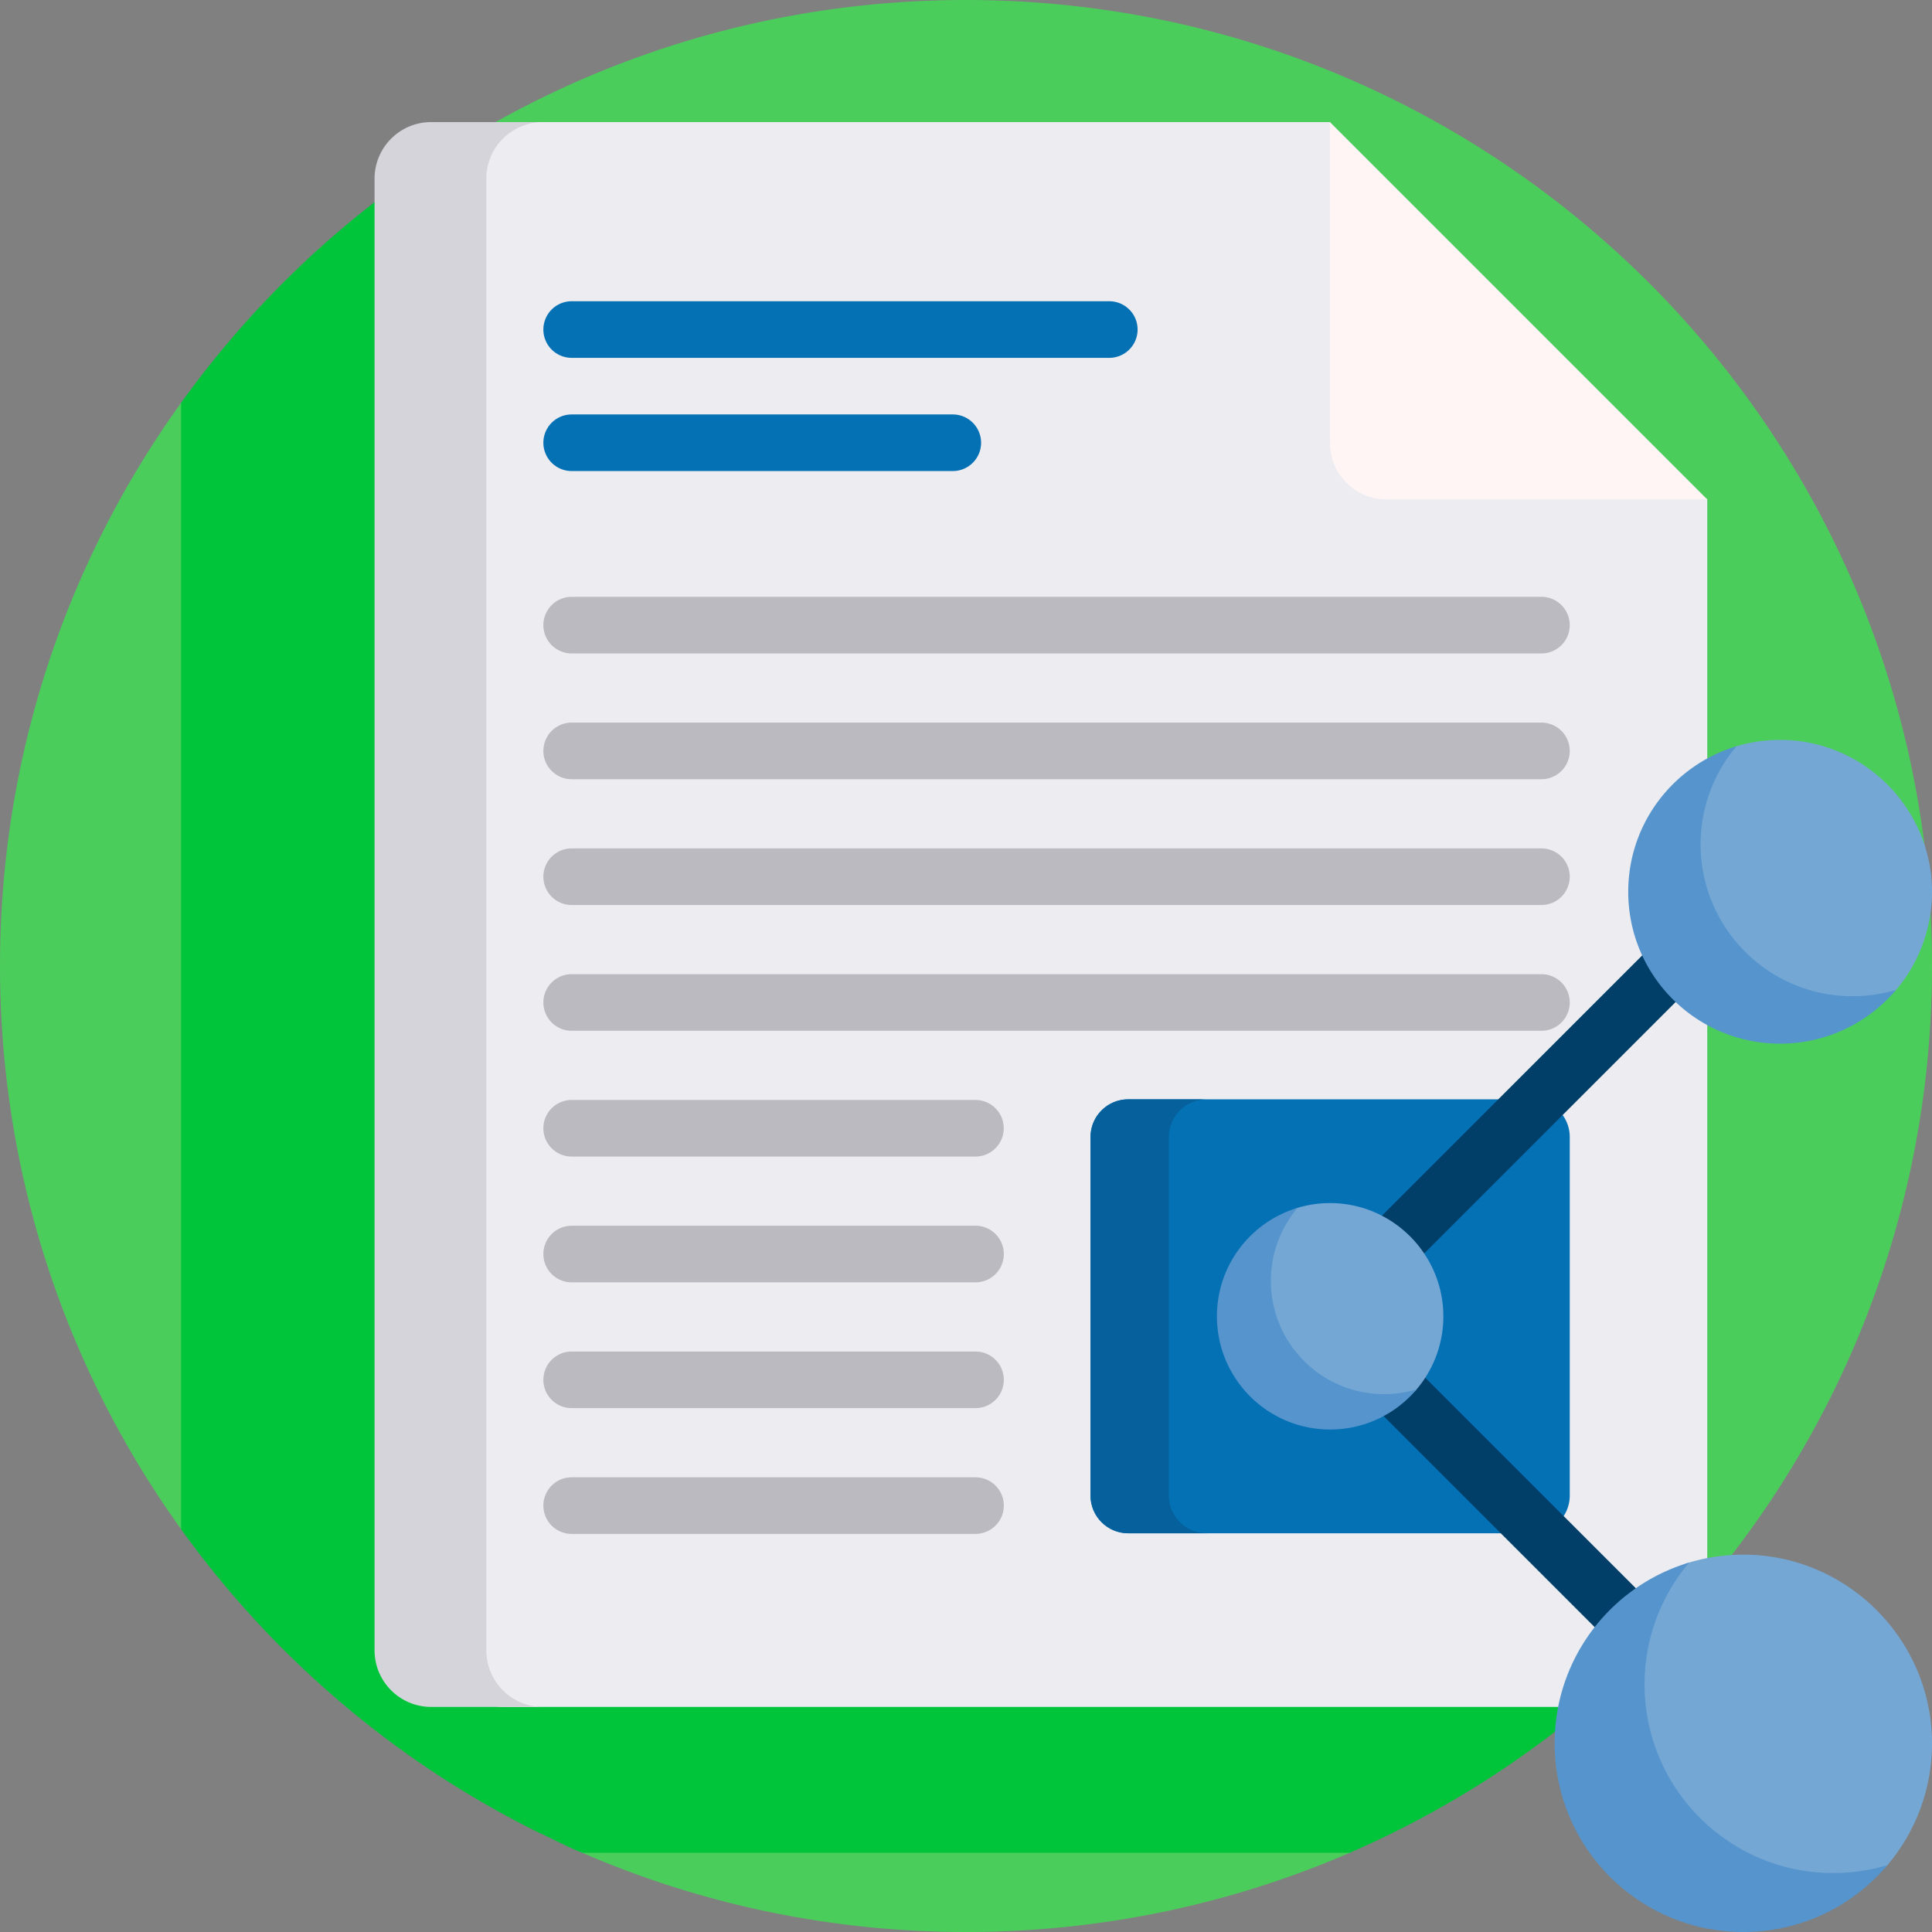 <svg viewBox="0 0 512 512" xmlns="http://www.w3.org/2000/svg"><rect x="0" y="0" width="512" height="512" fill="#808080" stroke="none"/><g><path d="M512 256c0 69.449-27.655 132.439-72.553 178.559-2.219 2.279-8.284.159-10.586 2.355-19.94 19.019-42.946 34.852-68.201 46.682-2.235 1.047-.683 6.421-2.953 7.404-31.175 13.511-65.566 21-101.707 21s-70.532-7.489-101.707-21c-3.907-1.693.808-11.073-2.995-12.952-34.468-17.034-64.549-41.6-88.093-71.548-2.273-2.891-13.056 1.76-15.205-1.229C17.791 363.25 0 311.703 0 256s17.791-107.25 48-149.271c1.739-2.419 9.673-1.226 11.493-3.581a257.5 257.5 0 0 1 55.039-52.744c2.627-1.858-.862-7.247 1.837-9.007C156.526 15.215 204.486 0 256 0c141.385 0 256 114.615 256 256z" fill="#4bcd5c"></path><path d="m406.692 145.187 18.467 11.526v291.44c-19.966 17.59-42.694 32.117-67.452 42.847H154.293c-4.285-1.685-7.392-3.473-11.566-5.361-37.795-18.678-70.316-46.412-94.727-80.368V106.729a257.474 257.474 0 0 1 52.99-54.481h217.38l9.98 16.302z" fill="#00c53b"></path><path d="M133.447 32.352h218.995l9.345 15.605 73.362 73.362 17.293 11.033v305c0 8.284-6.716 15-15 15H133.447c-8.284 0-15-6.716-15-15v-390c0-8.284 6.716-15 15-15z" fill="#ececf1"></path><path d="M143.877 452.352H114.26c-8.284 0-15-6.716-15-15v-390c0-8.284 6.716-15 15-15h29.617c-8.284 0-15 6.716-15 15v390c0 8.284 6.716 15 15 15z" fill="#d4d4da"></path><path d="M416 232.333a7.5 7.5 0 0 1-7.5 7.5h-257a7.5 7.5 0 0 1 0-15h257a7.5 7.5 0 0 1 7.5 7.5zm-7.5-40.833h-257a7.5 7.5 0 0 0 0 15h257a7.5 7.5 0 0 0 0-15zm0-33.333h-257a7.5 7.5 0 0 0 0 15h257a7.5 7.5 0 0 0 0-15zM258.521 324.833H151.5a7.5 7.5 0 0 0 0 15h107.021a7.5 7.5 0 0 0 0-15zM258.5 291.5h-107a7.5 7.5 0 0 0 0 15h107a7.5 7.5 0 0 0 0-15zm150-33.333h-257a7.5 7.5 0 0 0 0 15h257a7.5 7.5 0 0 0 0-15zM258.521 391.5H151.5a7.5 7.5 0 0 0 0 15h107.021a7.5 7.5 0 0 0 0-15zm0-33.333H151.5a7.5 7.5 0 0 0 0 15h107.021a7.5 7.5 0 0 0 0-15z" fill="#babac0"></path><path d="M452.442 132.352h-85c-8.284 0-15-6.716-15-15v-85z" fill="#fff5f5"></path><path d="M301.474 87.333a7.5 7.5 0 0 1-7.5 7.5H151.5a7.5 7.5 0 0 1 0-15h142.474a7.5 7.5 0 0 1 7.5 7.5zm-41.474 30a7.5 7.5 0 0 1-7.5 7.5h-101a7.5 7.5 0 0 1 0-15h101a7.5 7.5 0 0 1 7.5 7.5zM416 301.333v95c0 5.523-4.477 10-10 10H299c-5.523 0-10-4.477-10-10v-95c0-5.523 4.477-10 10-10h107c5.523 0 10 4.477 10 10z" fill="#0571b5"></path><path d="M319.766 406.333H299c-5.523 0-10-4.477-10-10v-95c0-5.523 4.477-10 10-10h20.766c-5.523 0-10 4.477-10 10v95c0 5.523 4.477 10 10 10z" fill="#05609b"></path><path d="M463.804 461.804c-1.465 1.464-3.385 2.196-5.304 2.196s-3.839-.732-5.304-2.196l-108-108a7.5 7.5 0 0 1 .523-11.083c.149-.18.308-.355.477-.524l105-105a7.5 7.5 0 0 1 10.607 10.607L361.107 348.5l102.696 102.696a7.502 7.502 0 0 1 .001 10.608z" fill="#013f69"></path><path d="M382.499 348.613a29.879 29.879 0 0 1-7.332 19.872 2.952 2.952 0 0 1-1.344.883 29.989 29.989 0 0 1-9.173 1.379c-16.352-.082-29.728-13.427-29.846-29.779a29.885 29.885 0 0 1 7.189-19.707 3.632 3.632 0 0 1 1.695-1.113 29.985 29.985 0 0 1 8.964-1.314c16.353.082 29.73 13.427 29.847 29.779zm129.5-112.576a40.1 40.1 0 0 1-9.836 26.662 3.958 3.958 0 0 1-1.803 1.184 40.225 40.225 0 0 1-12.306 1.85c-21.939-.11-39.885-18.015-40.043-39.953a40.098 40.098 0 0 1 9.645-26.441 4.88 4.88 0 0 1 2.274-1.493 40.248 40.248 0 0 1 12.027-1.763c21.938.111 39.884 18.016 40.042 39.954zm0 225.595c.091 12.671-4.532 24.261-12.219 33.121a4.917 4.917 0 0 1-2.24 1.471 49.98 49.98 0 0 1-15.288 2.298c-27.253-.136-49.547-22.379-49.743-49.631a49.81 49.81 0 0 1 11.982-32.846 6.05 6.05 0 0 1 2.824-1.854A50.018 50.018 0 0 1 462.256 412c27.253.137 49.547 22.38 49.743 49.632z" fill="#75a7d5"></path><path d="M375.409 368.204c-5.503 6.502-13.724 10.63-22.909 10.63-16.569 0-30-13.431-30-30 0-13.575 9.017-25.044 21.388-28.745a29.877 29.877 0 0 0-7.091 19.37c0 16.569 13.431 30 30 30a30.043 30.043 0 0 0 8.612-1.255zm127.077-105.882c-7.383 8.723-18.413 14.261-30.736 14.261-22.229 0-40.25-18.021-40.25-40.25 0-18.213 12.097-33.601 28.695-38.567a40.089 40.089 0 0 0-9.514 25.989c0 22.229 18.021 40.25 40.25 40.25a40.25 40.25 0 0 0 11.555-1.683zm-2.304 231.962C491.01 505.12 477.308 512 462 512c-27.614 0-50-22.386-50-50 0-22.625 15.028-41.741 35.646-47.909a49.799 49.799 0 0 0-11.818 32.284c0 27.614 22.386 50 50 50 4.989 0 9.807-.731 14.354-2.091z" fill="#5594cc"></path></g></svg>